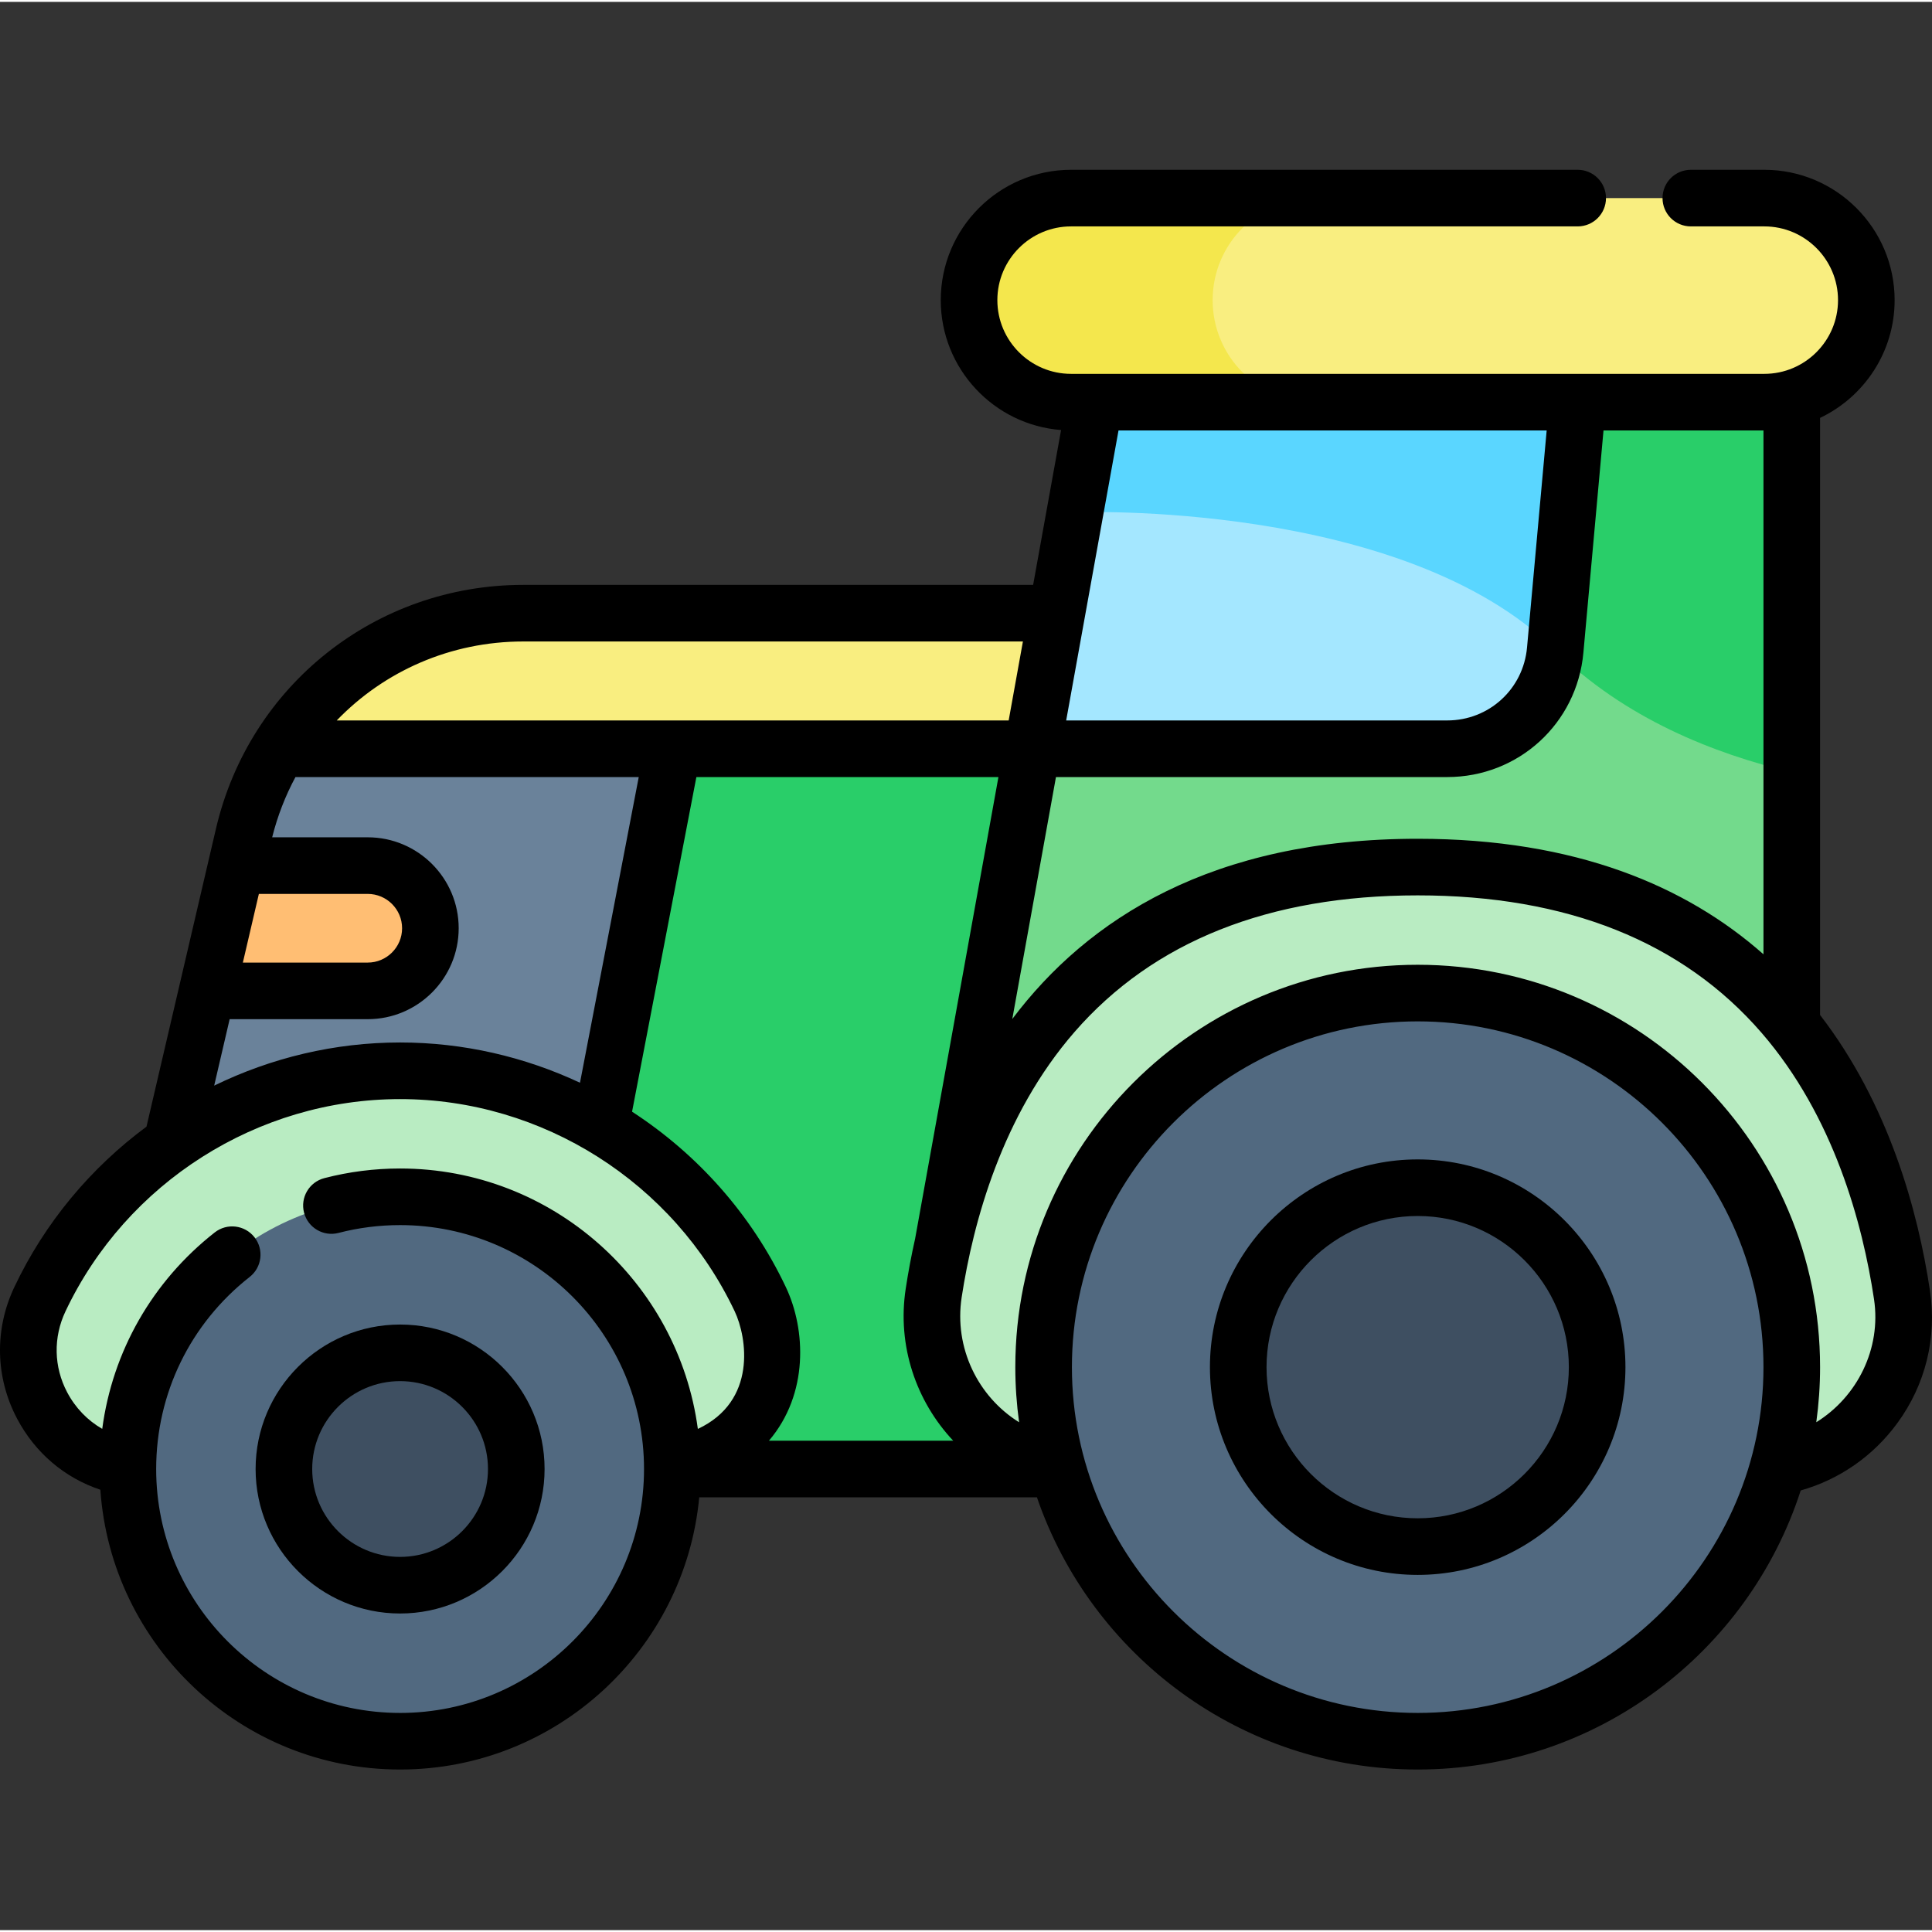 <svg height="511pt" viewBox="0 -44 511.999 511" width="511pt" xmlns="http://www.w3.org/2000/svg"><rect x="0" y="-44" width="511.999" height="511" fill="#333333" stroke="none"/><path d="m285.941 118h-147.277c-35.383 0-66.102 24.379-74.137 58.84l-21.68 92.992 70.801 74.973h248.715zm0 0" fill="#29ce69"/><path d="m185.258 118h-46.594c-35.383 0-66.102 24.379-74.137 58.84l-21.68 92.992 70.801 74.973h28.016zm0 0" fill="#6a829a"/><path d="m285.941 118h-147.277c-26.871 0-51.039 14.07-64.637 35.93h224.02zm0 0" fill="#f9ee80"/><path d="m249.895 285.109 46.652-258.461h178.289v291.16zm0 0" fill="#73da8c"/><path d="m284.883 91.262s86.781-3.41 127.262 36.52c18.355 18.105 42.152 27.5 62.691 32.359v-133.492h-178.289zm0 0" fill="#29ce69"/><path d="m273.57 153.93h109.957c14.867 0 27.277-11.34 28.617-26.148l7.473-82.539h-126.43zm0 0" fill="#a4e7ff"/><path d="m293.188 45.242-8.305 46.02s86.781-3.41 127.262 36.52l7.469-82.539zm0 0" fill="#5ad6ff"/><path d="m106.027 239.27c-42.109 0-78.535 24.793-95.453 60.547-9.891 20.898 5.344 44.988 28.465 44.988h133.977c23.125 0 38.359-24.09 28.469-44.988-16.918-35.754-53.348-60.547-95.457-60.547zm0 0" fill="#b9ecc2"/><path d="m464.082 344.805c24.582 0 43.621-21.809 39.965-46.117-7.098-47.211-34.27-113.402-128.344-113.402-93.723 0-121.043 65.691-128.266 112.867-3.754 24.516 15.086 46.652 39.891 46.652zm0 0" fill="#b9ecc2"/><path d="m474.836 317.809c0 54.75-44.387 99.133-99.137 99.133s-99.133-44.383-99.133-99.133 44.383-99.133 99.133-99.133 99.137 44.383 99.137 99.133zm0 0" fill="#516980"/><path d="m178.172 344.805c0 39.84-32.301 72.141-72.145 72.141-39.84 0-72.141-32.301-72.141-72.141 0-39.844 32.301-72.141 72.141-72.141 39.844 0 72.145 32.297 72.145 72.141zm0 0" fill="#516980"/><path d="m467.559 62.078h-183.715c-14.93 0-27.035-12.105-27.035-27.039 0-14.934 12.105-27.039 27.035-27.039h183.711c14.934 0 27.039 12.105 27.039 27.039 0 14.934-12.102 27.039-27.035 27.039zm0 0" fill="#f9ee80"/><path d="m321.363 35.039c0-14.934 12.105-27.039 27.035-27.039h-64.555c-14.93 0-27.035 12.105-27.035 27.039 0 14.934 12.105 27.039 27.035 27.039h64.555c-14.93 0-27.035-12.105-27.035-27.039zm0 0" fill="#f4e74d"/><path d="m136.82 344.805c0 17.004-13.785 30.789-30.793 30.789-17.004 0-30.789-13.785-30.789-30.789 0-17.008 13.785-30.789 30.789-30.789 17.008 0 30.793 13.781 30.793 30.789zm0 0" fill="#3e4f61"/><path d="m423.258 317.809c0 26.266-21.293 47.555-47.559 47.555-26.262 0-47.555-21.289-47.555-47.555 0-26.262 21.293-47.555 47.555-47.555 26.266 0 47.559 21.293 47.559 47.555zm0 0" fill="#3e4f61"/><path d="m97.453 184.898h-34.805l-7.738 33.195h42.543c9.168 0 16.598-7.43 16.598-16.598 0-9.168-7.43-16.598-16.598-16.598zm0 0" fill="#ffbe73"/><path d="m511.465 297.57c-3.199-21.285-10.906-49.43-29.129-73.09v-158.234c11.668-5.547 19.758-17.449 19.758-31.207 0-19.043-15.492-34.539-34.539-34.539h-19.469c-4.145 0-7.5 3.359-7.5 7.5s3.355 7.5 7.5 7.5h19.469c10.773 0 19.539 8.766 19.539 19.539 0 10.773-8.766 19.539-19.539 19.539h-183.711c-10.77 0-19.535-8.766-19.535-19.539 0-10.773 8.766-19.539 19.535-19.539h134.258c4.145 0 7.5-3.359 7.5-7.5s-3.355-7.5-7.5-7.5h-134.258c-19.043 0-34.535 15.492-34.535 34.539 0 18.152 14.078 33.066 31.887 34.426l-7.406 41.035h-135.125c-39.074 0-72.562 26.582-81.438 64.637l-18.406 78.941c-14.746 10.91-26.922 25.398-35.027 42.531-5.305 11.207-5.035 23.914.738 34.855 4.789 9.078 12.641 15.703 22.066 18.832 2.836 41.359 37.363 74.148 79.43 74.148 41.387 0 75.484-31.734 79.277-72.141h89.492c14.367 41.918 54.172 72.141 100.902 72.141 47.406 0 87.676-31.098 101.508-73.957 10.242-2.895 19.215-9.113 25.605-17.84 7.453-10.172 10.523-22.629 8.652-35.078zm-303.203-.961c-9.133-19.305-23.438-35.246-40.758-46.5l17.043-88.68h80.047l-22.078 122.332c-1.039 4.625-1.855 9.074-2.492 13.258-2.316 15.117 2.762 29.836 12.586 40.285h-48.836c10.578-12.387 9.797-29.488 4.488-40.695zm71.578-135.18h103.688c18.871 0 34.387-14.176 36.086-32.969l5.332-58.883h42.391v138.82c-20.359-17.984-49.613-30.613-91.637-30.613-54.434 0-87.441 21.207-107.434 47.758zm2.707-15 13.871-76.855h113.465l-5.207 57.531c-.996 11.016-10.09 19.32-21.148 19.32h-100.98zm-143.883-20.93h132.418l-3.777 20.93h-178.07c12.57-13.055 30.168-20.93 49.43-20.93zm-70.062 66.898h28.852c5.02 0 9.102 4.082 9.102 9.098s-4.082 9.098-9.102 9.098h-33.094zm-7.742 33.195h36.594c13.289 0 24.102-10.809 24.102-24.098 0-13.289-10.812-24.098-24.102-24.098h-25.328c1.422-5.668 3.508-11.02 6.176-15.969h90.973l-15.57 81.012c-14.707-6.887-30.941-10.672-47.672-10.672-17.344 0-34.148 4.062-49.273 11.434zm45.168 183.852c-35.645 0-64.641-29-64.641-64.641 0-19.988 9.031-38.539 24.777-50.895 3.262-2.555 3.828-7.27 1.273-10.527-2.559-3.258-7.273-3.828-10.531-1.273-16.566 13-27.094 31.57-29.812 52.055-3.879-2.223-7.105-5.543-9.297-9.695-3.551-6.727-3.711-14.543-.445-21.445 16.168-34.172 50.977-56.25 88.676-56.25 37.699 0 72.508 22.078 88.676 56.25 3.266 6.902 5.965 23.797-9.766 31.156-5.211-38.906-38.602-69.016-78.91-69.016-6.801 0-13.555.859-20.078 2.555-4.012 1.043-6.414 5.137-5.375 9.145 1.043 4.008 5.141 6.418 9.145 5.371 5.297-1.375 10.781-2.07 16.309-2.07 35.645 0 64.645 28.996 64.645 64.641 0 35.641-29 64.641-64.645 64.641zm269.676 0c-50.527 0-91.637-41.105-91.637-91.633s41.105-91.637 91.637-91.637c50.523 0 91.633 41.105 91.633 91.637 0 50.523-41.109 91.633-91.633 91.633zm105.629-77.035c.656-4.773 1.004-9.648 1.004-14.598 0-58.801-47.836-106.637-106.637-106.637-58.797 0-106.633 47.836-106.633 106.637 0 4.953.348 9.824 1.004 14.602-10.91-6.785-17.273-19.727-15.219-33.125 3.047-19.91 10.715-48.273 29.934-70.332 20.914-24.004 51.504-36.172 90.914-36.172 39.547 0 70.203 12.25 91.121 36.406 19.195 22.168 26.809 50.633 29.812 70.609 1.977 13.156-4.48 25.898-15.301 32.609zm0 0"/><path d="m106.027 306.516c-21.109 0-38.289 17.176-38.289 38.289 0 21.109 17.18 38.289 38.289 38.289 21.113 0 38.293-17.18 38.293-38.289 0-21.113-17.18-38.289-38.293-38.289zm0 61.578c-12.84 0-23.289-10.449-23.289-23.289 0-12.844 10.449-23.293 23.289-23.293 12.844 0 23.293 10.449 23.293 23.293 0 12.84-10.449 23.289-23.293 23.289zm0 0"/><path d="m375.703 262.754c-30.359 0-55.059 24.699-55.059 55.055 0 30.359 24.699 55.055 55.059 55.055 30.355 0 55.055-24.695 55.055-55.055 0-30.355-24.699-55.055-55.055-55.055zm0 95.109c-22.086 0-40.059-17.969-40.059-40.055 0-22.086 17.973-40.055 40.059-40.055s40.055 17.969 40.055 40.055c0 22.086-17.969 40.055-40.055 40.055zm0 0"/></svg>